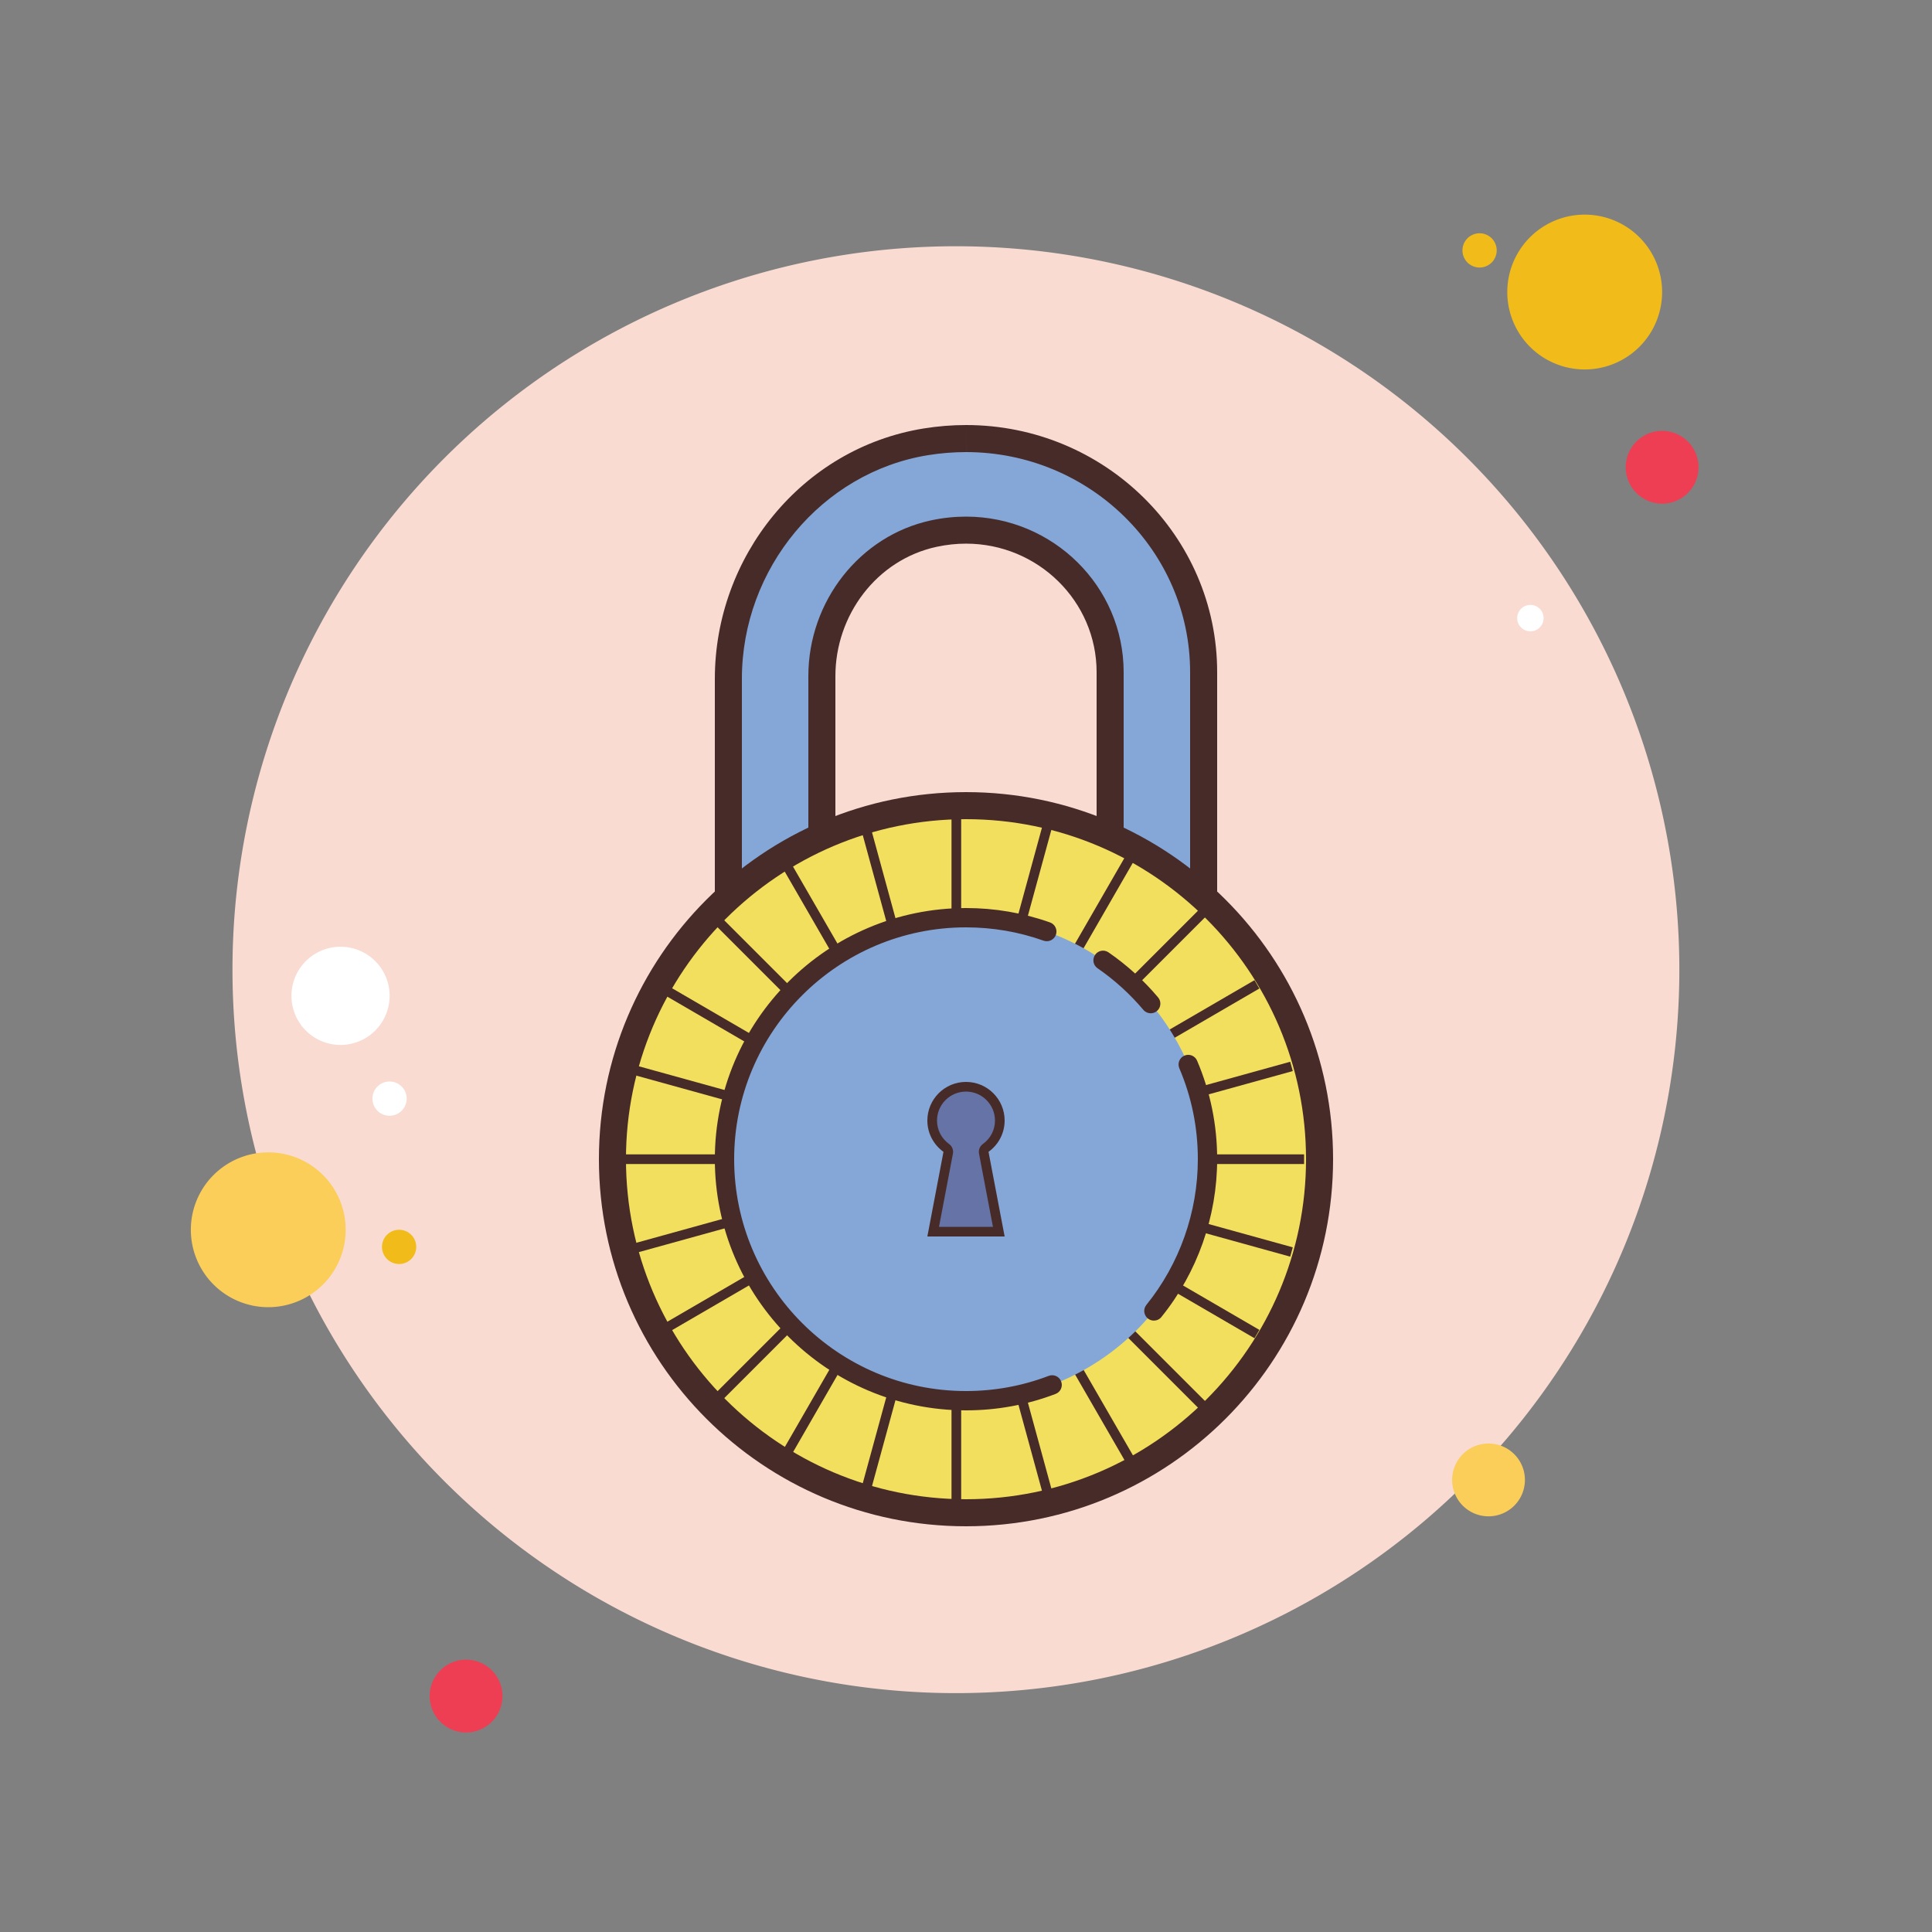 <svg xmlns="http://www.w3.org/2000/svg" viewBox="0 0 100 100"><rect x="0" y="0" width="100" height="100" fill="#808080" stroke="none"/><path fill="#f9dbd2" d="M49.478 12.746A37.445 37.445 0 1 0 49.478 87.636A37.445 37.445 0 1 0 49.478 12.746Z"/><path fill="#fff" d="M20.163 55.979A.886.886 0 1 0 20.163 57.751.886.886 0 1 0 20.163 55.979zM79.213 31.31A.684.684 0 1 0 79.213 32.678.684.684 0 1 0 79.213 31.31z"/><path fill="#f1bc19" d="M76.583 12.075A.886.886 0 1 0 76.583 13.847.886.886 0 1 0 76.583 12.075zM20.658 63.653A.886.886 0 1 0 20.658 65.425.886.886 0 1 0 20.658 63.653zM82.024 11.109A4.007 4.007 0 1 0 82.024 19.123 4.007 4.007 0 1 0 82.024 11.109z"/><path fill="#ee3e54" d="M86.031 22.302A1.884 1.884 0 1 0 86.031 26.07A1.884 1.884 0 1 0 86.031 22.302Z"/><path fill="#fbcd59" d="M77.046 74.717A1.884 1.884 0 1 0 77.046 78.485 1.884 1.884 0 1 0 77.046 74.717zM13.885 59.646A4.007 4.007 0 1 0 13.885 67.66 4.007 4.007 0 1 0 13.885 59.646z"/><path fill="#ee3e54" d="M24.123 85.904A1.884 1.884 0 1 0 24.123 89.672A1.884 1.884 0 1 0 24.123 85.904Z"/><path fill="#fff" d="M17.626 49.003A2.541 2.541 0 1 0 17.626 54.085A2.541 2.541 0 1 0 17.626 49.003Z"/><path fill="#84a7d7" d="M49.999,65.3c-0.689,0-1.39-0.057-2.082-0.169C42.092,64.188,37.7,58.915,37.7,52.866V35.134 c0-6.049,4.392-11.322,10.217-12.265c0.692-0.112,1.393-0.169,2.082-0.169c6.783,0,12.301,5.424,12.301,12.091v18.418 C62.3,59.876,56.782,65.3,49.999,65.3z M50.001,27.439c-0.552,0-1.111,0.061-1.663,0.179c-3.359,0.722-5.798,3.825-5.798,7.378 v18.008c0,3.553,2.438,6.656,5.798,7.378c0.552,0.118,1.111,0.179,1.663,0.179c1.987,0,3.858-0.765,5.268-2.151 c1.413-1.391,2.191-3.237,2.191-5.2V34.791C57.46,30.737,54.113,27.439,50.001,27.439z"/><path fill="#472b29" d="M50.001,22v1.4c6.395,0,11.599,5.11,11.599,11.391v18.419C61.6,59.49,56.396,64.6,50,64.6 c-0.652,0-1.316-0.054-1.971-0.16c-5.489-0.889-9.629-5.865-9.629-11.574V35.134c0-5.709,4.139-10.685,9.629-11.574 c0.655-0.106,1.319-0.16,1.971-0.16L50.001,22 M50,61.26c4.499,0,8.16-3.612,8.16-8.051V34.791c0-4.439-3.661-8.051-8.16-8.051 c-0.601,0-1.21,0.065-1.809,0.194c-3.68,0.791-6.351,4.182-6.351,8.062v18.008c0,3.88,2.671,7.271,6.351,8.062 C48.79,61.195,49.399,61.26,50,61.26 M50,22c-0.719,0-1.453,0.058-2.195,0.178C41.486,23.201,37,28.833,37,35.134v17.732 c0,6.301,4.486,11.933,10.805,12.956C48.547,65.942,49.28,66,50,66c7.168,0,13-5.738,13-12.791V34.791 C63,27.737,57.169,21.999,50,22L50,22z M50,59.86c-0.495,0-1.001-0.052-1.515-0.163c-3.122-0.671-5.245-3.55-5.245-6.694V34.996 c0-3.144,2.123-6.022,5.245-6.694c0.514-0.11,1.02-0.163,1.515-0.163c3.727,0,6.76,2.984,6.76,6.651v18.419 C56.76,56.877,53.727,59.86,50,59.86L50,59.86z"/><path fill="#f2df5e" d="M50 41.7A18.3 18.3 0 1 0 50 78.3A18.3 18.3 0 1 0 50 41.7Z"/><path fill="#472b29" d="M50,42.4c9.705,0,17.6,7.895,17.6,17.6S59.705,77.6,50,77.6S32.4,69.705,32.4,60 S40.295,42.4,50,42.4 M50,41c-10.493,0-19,8.507-19,19s8.507,19,19,19s19-8.507,19-19S60.493,41,50,41L50,41z"/><path fill="#472b29" d="M49.25 42H49.75V78H49.25z"/><path fill="#472b29" d="M31.5 59.75H67.5V60.25H31.5z"/><path fill="#472b29" d="M31.501 59.75H67.5V60.25H31.501z" transform="rotate(-45.001 49.5 60)"/><path fill="#472b29" d="M31.5 59.75H67.501V60.251H31.5z" transform="rotate(-60.033 49.5 60.001)"/><path fill="#472b29" d="M44.995 77.43L44.513 77.297 54.005 42.57 54.487 42.703z"/><path fill="#472b29" d="M32.219 65.044L32.086 64.562 66.781 54.956 66.914 55.438z"/><path fill="#472b29" d="M34.067 69.267L33.815 68.835 64.933 50.733 65.185 51.165z"/><g><path fill="#472b29" d="M49.25 42.001H49.75V78H49.25z" transform="rotate(-45.001 49.5 60)"/><path fill="#472b29" d="M49.25 42H49.751V78.001H49.25z" transform="rotate(-30 49.495 60)"/><path fill="#472b29" d="M54.005 77.43L44.513 42.703 44.995 42.57 54.487 77.297z"/><path fill="#472b29" d="M66.781 65.044L32.086 55.438 32.219 54.956 66.914 64.562z"/><path fill="#472b29" d="M64.933 69.267L33.815 51.165 34.067 50.733 65.185 68.835z"/></g><g><path fill="#84a7d7" d="M50 47.5A12.5 12.5 0 1 0 50 72.5A12.5 12.5 0 1 0 50 47.5Z"/></g><g><path fill="#472b29" d="M50,73c-7.168,0-13-5.832-13-13s5.832-13,13-13c1.491,0,2.954,0.251,4.349,0.745 c0.261,0.093,0.396,0.379,0.305,0.639c-0.093,0.261-0.38,0.396-0.639,0.305C52.728,48.231,51.377,48,50,48c-6.617,0-12,5.383-12,12 s5.383,12,12,12c1.475,0,2.915-0.265,4.28-0.785c0.261-0.099,0.547,0.03,0.646,0.288c0.099,0.259-0.03,0.548-0.288,0.646 C53.157,72.714,51.597,73,50,73z"/></g><g><path fill="#472b29" d="M59.725,68.354c-0.11,0-0.222-0.036-0.314-0.111c-0.215-0.174-0.248-0.488-0.074-0.703 C61.054,65.415,62,62.737,62,60c0-1.634-0.322-3.218-0.958-4.706c-0.108-0.254,0.01-0.548,0.264-0.656 c0.256-0.109,0.548,0.009,0.656,0.264C62.65,56.515,63,58.23,63,60c0,2.965-1.025,5.866-2.887,8.169 C60.015,68.291,59.87,68.354,59.725,68.354z"/></g><g><path fill="#472b29" d="M59.562,52.448c-0.142,0-0.283-0.061-0.382-0.178c-0.692-0.82-1.49-1.545-2.371-2.153 c-0.228-0.156-0.284-0.468-0.127-0.695c0.156-0.229,0.468-0.285,0.695-0.127c0.954,0.658,1.817,1.442,2.566,2.331 c0.179,0.211,0.151,0.526-0.06,0.704C59.79,52.409,59.676,52.448,59.562,52.448z"/></g><g><path fill="#6673a7" d="M48.302,63.75l0.777-4.084c0.019-0.096-0.021-0.192-0.099-0.25c-0.457-0.33-0.73-0.859-0.73-1.416 c0-0.965,0.785-1.75,1.75-1.75s1.75,0.785,1.75,1.75c0,0.557-0.273,1.086-0.73,1.416c-0.078,0.058-0.117,0.154-0.099,0.25 l0.777,4.084H48.302z"/><path fill="#472b29" d="M50,56.5c0.827,0,1.5,0.673,1.5,1.5c0,0.484-0.229,0.926-0.627,1.214 c-0.158,0.114-0.235,0.308-0.199,0.499l0.721,3.787h-2.792l0.721-3.787c0.036-0.191-0.041-0.385-0.199-0.499 C48.729,58.926,48.5,58.484,48.5,58C48.5,57.173,49.173,56.5,50,56.5 M50,56c-1.105,0-2,0.895-2,2 c0,0.668,0.331,1.256,0.834,1.619L48,64h4l-0.834-4.381C51.669,59.256,52,58.668,52,58C52,56.895,51.105,56,50,56L50,56z"/></g></svg>